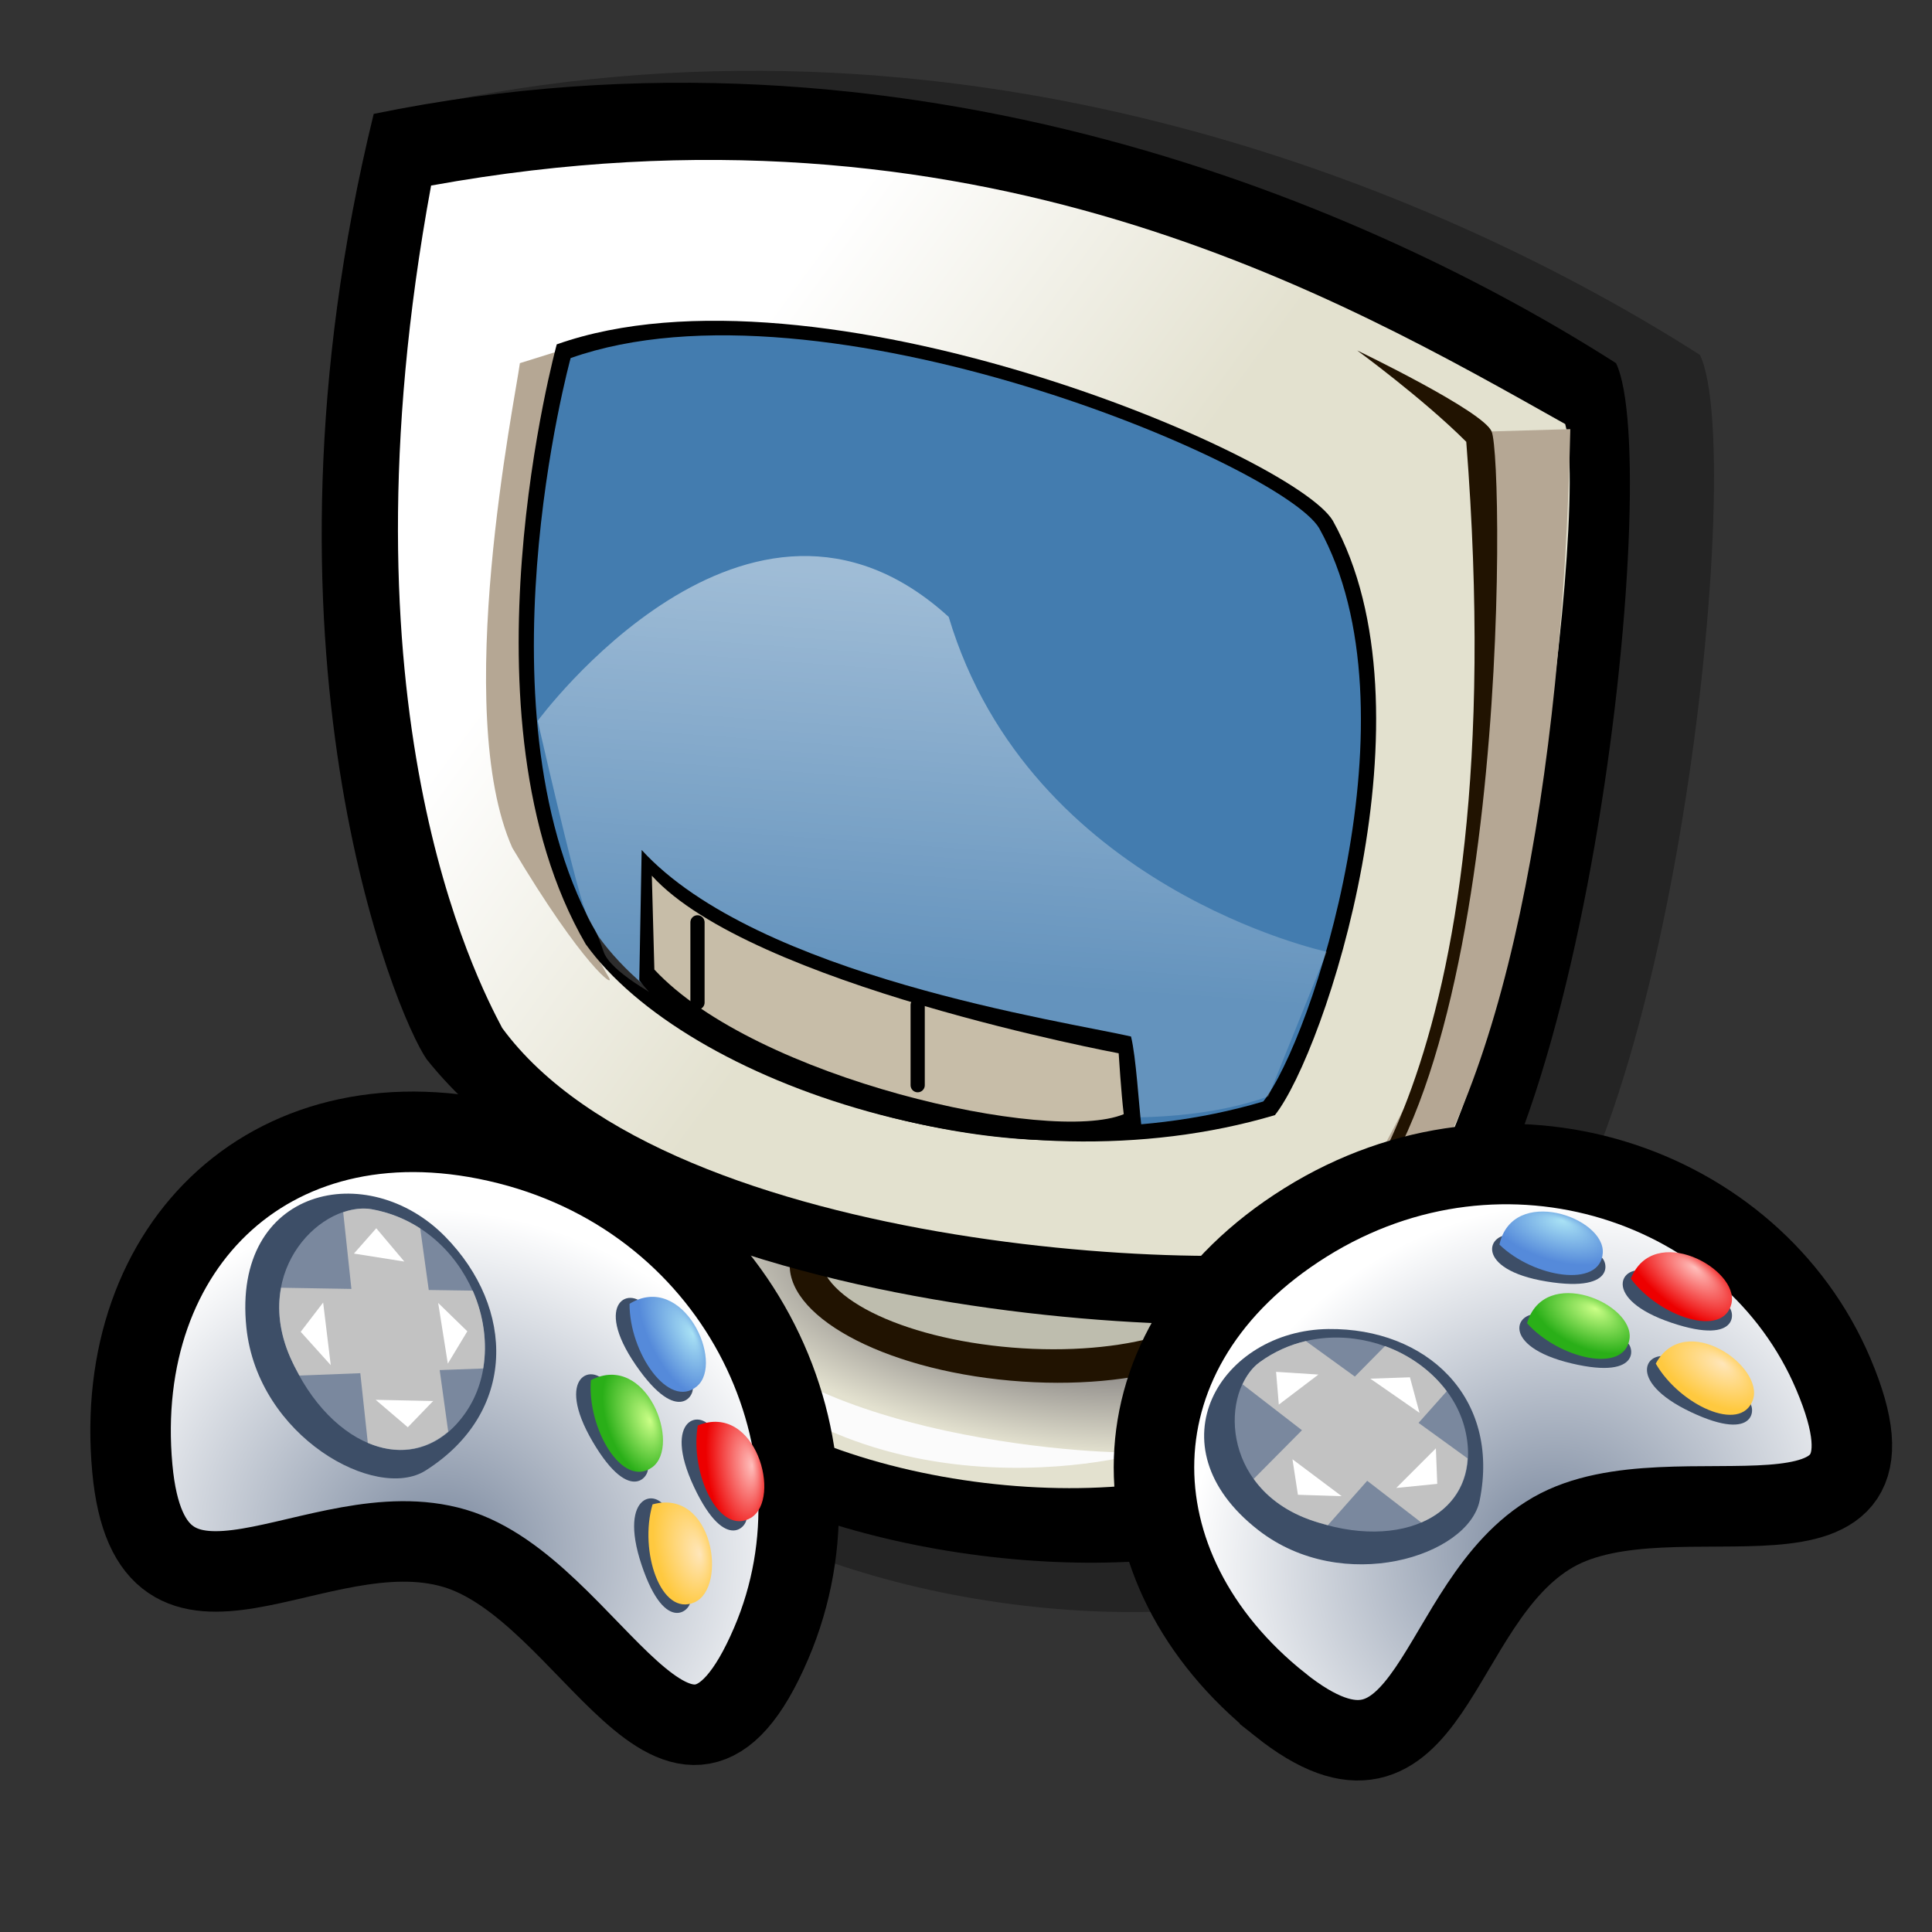 <?xml version="1.0" encoding="UTF-8" standalone="no"?>
<!-- Created with Sodipodi ("http://www.sodipodi.com/") -->

<svg
   xmlns:dc="http://purl.org/dc/elements/1.1/"
   xmlns:cc="http://creativecommons.org/ns#"
   xmlns:rdf="http://www.w3.org/1999/02/22-rdf-syntax-ns#"
   xmlns:svg="http://www.w3.org/2000/svg"
   xmlns="http://www.w3.org/2000/svg"
   xmlns:xlink="http://www.w3.org/1999/xlink"
   xmlns:sodipodi="http://sodipodi.sourceforge.net/DTD/sodipodi-0.dtd"
   xmlns:inkscape="http://www.inkscape.org/namespaces/inkscape"
   id="svg704"
   sodipodi:version="0.32"
   width="72pt"
   height="72pt"
   sodipodi:docname="main_race_multi.svg"
   version="1.1"
   inkscape:version="0.92.4 (5da689c313, 2019-01-14)"
   inkscape:export-filename="/home/dumao/图片/icons/main_race_multi.png"
   inkscape:export-xdpi="128"
   inkscape:export-ydpi="128">
  <rect width="100%" height="100%" fill="#333333" stroke="none"/>
  <defs
     id="defs706">
    <linearGradient
       id="linearGradient734">
      <stop
         style="stop-color:#2a2535;stop-opacity:1;"
         offset="0"
         id="stop735" />
      <stop
         style="stop-color:#e3e1cf;stop-opacity:1;"
         offset="1"
         id="stop736" />
    </linearGradient>
    <linearGradient
       id="linearGradient724">
      <stop
         style="stop-color:#ffffff;stop-opacity:0.49;"
         offset="0"
         id="stop725" />
      <stop
         style="stop-color:#ffffff;stop-opacity:0.176;"
         offset="1"
         id="stop726" />
    </linearGradient>
    <linearGradient
       id="linearGradient718">
      <stop
         style="stop-color:#e3e1cf;stop-opacity:1;"
         offset="0"
         id="stop719" />
      <stop
         style="stop-color:#ffffff;stop-opacity:1;"
         offset="1"
         id="stop720" />
    </linearGradient>
    <linearGradient
       xlink:href="#linearGradient718"
       id="linearGradient721"
       x1="45.433"
       y1="41.926"
       x2="24.038"
       y2="27.205"
       gradientUnits="userSpaceOnUse"
       spreadMethod="pad"
       gradientTransform="matrix(0.834,0,0,0.78,12.469,2.034)" />
    <linearGradient
       xlink:href="#linearGradient724"
       id="linearGradient723"
       x1="40.261"
       y1="39.845"
       x2="37.32"
       y2="68.667"
       gradientUnits="userSpaceOnUse"
       spreadMethod="pad"
       gradientTransform="matrix(0.957,0,0,0.681,12.469,2.034)" />
    <linearGradient
       xlink:href="#linearGradient724"
       id="linearGradient732" />
    <radialGradient
       xlink:href="#linearGradient734"
       id="radialGradient733"
       cx="33.213"
       cy="118.191"
       fx="33.213"
       fy="118.191"
       r="14.895"
       gradientUnits="userSpaceOnUse"
       spreadMethod="pad"
       gradientTransform="matrix(1.321,0,0,0.591,15.264,-13.467)" />
    <radialGradient
       xlink:href="#linearGradient734"
       id="radialGradient738" />
    <radialGradient
       inkscape:collect="always"
       xlink:href="#linearGradient8099"
       id="radialGradient8097"
       cx="63.944"
       cy="31.87"
       fx="64.718"
       fy="29.387"
       r="5.945"
       gradientTransform="matrix(0.425,0.263,-0.132,0.213,61.989,44.471)"
       gradientUnits="userSpaceOnUse" />
    <linearGradient
       id="linearGradient8099">
      <stop
         style="stop-color:#ffe6ba;stop-opacity:1"
         offset="0"
         id="stop8101" />
      <stop
         style="stop-color:#ffc93f;stop-opacity:1"
         offset="1"
         id="stop8103" />
    </linearGradient>
    <radialGradient
       inkscape:collect="always"
       xlink:href="#linearGradient9082"
       id="radialGradient9080"
       cx="48.126"
       cy="28.223"
       fx="48.508"
       fy="25.949"
       r="5.945"
       gradientTransform="matrix(0.447,0.197,-0.101,0.229,60.214,49.525)"
       gradientUnits="userSpaceOnUse" />
    <linearGradient
       id="linearGradient9082">
      <stop
         id="stop9084"
         offset="0"
         style="stop-color:#cbff87;stop-opacity:1" />
      <stop
         id="stop9086"
         offset="1"
         style="stop-color:#2aaf18;stop-opacity:1" />
    </linearGradient>
    <radialGradient
       inkscape:collect="always"
       xlink:href="#linearGradient7116"
       id="radialGradient7114"
       cx="61.225"
       cy="22.617"
       fx="61.131"
       fy="19.823"
       r="5.945"
       gradientTransform="matrix(0.495,0.362,-0.148,0.202,56.894,36.844)"
       gradientUnits="userSpaceOnUse" />
    <linearGradient
       id="linearGradient7116">
      <stop
         id="stop7118"
         offset="0"
         style="stop-color:#ffbfbc;stop-opacity:1" />
      <stop
         id="stop7120"
         offset="1"
         style="stop-color:#ed0000;stop-opacity:1" />
    </linearGradient>
    <radialGradient
       inkscape:collect="always"
       xlink:href="#linearGradient6131"
       id="radialGradient6137"
       cx="44.166"
       cy="19.234"
       fx="44.616"
       fy="15.719"
       r="5.945"
       gradientTransform="matrix(0.51,0.157,-0.064,0.208,55.898,50.376)"
       gradientUnits="userSpaceOnUse" />
    <linearGradient
       id="linearGradient6131">
      <stop
         style="stop-color:#a9e2f5;stop-opacity:1"
         offset="0"
         id="stop6133" />
      <stop
         style="stop-color:#558ada;stop-opacity:1;"
         offset="1"
         id="stop6135" />
    </linearGradient>
    <radialGradient
       inkscape:collect="always"
       xlink:href="#linearGradient5128"
       id="radialGradient10057"
       cx="45.79"
       cy="60.216"
       fx="45.79"
       fy="60.216"
       r="43.228"
       gradientTransform="matrix(0.362,-0.219,0.195,0.323,48.436,67.133)"
       gradientUnits="userSpaceOnUse"
       spreadMethod="pad" />
    <linearGradient
       id="linearGradient5128">
      <stop
         style="stop-color:#7a889e;stop-opacity:1"
         offset="0"
         id="stop5130" />
      <stop
         style="stop-color:#ffffff;stop-opacity:1"
         offset="1"
         id="stop5132" />
    </linearGradient>
    <radialGradient
       inkscape:collect="always"
       xlink:href="#linearGradient5128"
       id="radialGradient10057-3"
       cx="45.79"
       cy="60.216"
       fx="45.79"
       fy="60.216"
       r="43.228"
       gradientTransform="matrix(0.42,0.113,-0.101,0.375,8.812,49.214)"
       gradientUnits="userSpaceOnUse"
       spreadMethod="pad" />
    <radialGradient
       inkscape:collect="always"
       xlink:href="#linearGradient6131"
       id="radialGradient6137-5"
       cx="44.166"
       cy="19.234"
       fx="44.616"
       fy="15.719"
       r="5.945"
       gradientTransform="matrix(0.247,0.49,-0.2,0.101,26.549,42.826)"
       gradientUnits="userSpaceOnUse" />
    <radialGradient
       inkscape:collect="always"
       xlink:href="#linearGradient7116"
       id="radialGradient7114-6"
       cx="61.225"
       cy="22.617"
       fx="61.131"
       fy="19.823"
       r="5.945"
       gradientTransform="matrix(0.084,0.625,-0.255,0.034,37.292,33.936)"
       gradientUnits="userSpaceOnUse" />
    <radialGradient
       inkscape:collect="always"
       xlink:href="#linearGradient9082"
       id="radialGradient9080-1"
       cx="48.126"
       cy="28.223"
       fx="48.508"
       fy="25.949"
       r="5.945"
       gradientTransform="matrix(0.172,0.472,-0.242,0.088,30.25,45.421)"
       gradientUnits="userSpaceOnUse" />
    <radialGradient
       inkscape:collect="always"
       xlink:href="#linearGradient8099"
       id="radialGradient8097-0"
       cx="63.944"
       cy="31.87"
       fx="64.718"
       fy="29.387"
       r="5.945"
       gradientTransform="matrix(0.107,0.502,-0.252,0.054,35.261,43.142)"
       gradientUnits="userSpaceOnUse" />
  </defs>
  <sodipodi:namedview
     id="base"
     showgrid="false"
     inkscape:snap-global="false"
     inkscape:zoom="4.9166667"
     inkscape:cx="-27.238931"
     inkscape:cy="23.241779"
     inkscape:window-width="1494"
     inkscape:window-height="1076"
     inkscape:window-x="848"
     inkscape:window-y="0"
     inkscape:window-maximized="0"
     inkscape:current-layer="svg704" />
  <path
     style="font-size:12px;fill:#000000;fill-opacity:0.3;fill-rule:evenodd;stroke-width:1.292pt"
     d="M 74.158,71.598 C 73.579,77.731 62.848,81.361 50.206,79.701 37.563,78.041 27.772,71.716 28.351,65.583 c 0.579,-6.133 11.309,-9.763 23.952,-8.103 12.643,1.66 22.433,7.985 21.854,14.118 z"
     id="path744"
     inkscape:connector-curvature="0" />
  <path
     style="fill:#000000;fill-opacity:0.3;fill-rule:evenodd;stroke:none;stroke-width:0.846pt;stroke-linecap:butt;stroke-linejoin:miter;stroke-opacity:1"
     d="M 24.596,52.689 C 23.017,50.435 15.36,31.923 21.925,5.085 48.923,-0.455 72.321,9.871 84.469,17.636 86.947,22.779 82.715,61.418 73.65,65.204 67.571,67.186 35.761,66.64 24.596,52.689 Z"
     id="path743"
     sodipodi:nodetypes="ccccc"
     inkscape:connector-curvature="0" />
  <path
     style="font-size:12px;fill:#000000;fill-rule:evenodd;stroke-width:1.162pt"
     d="m 70.608,70.126 c -0.529,5.426 -10.344,8.637 -21.907,7.168 -11.563,-1.469 -20.518,-7.064 -19.989,-12.49 0.529,-5.426 10.344,-8.637 21.907,-7.168 11.563,1.469 20.518,7.064 19.989,12.49 z"
     id="path739"
     inkscape:connector-curvature="0" />
  <ellipse
     style="fill:url(#radialGradient733);fill-opacity:1;fill-rule:evenodd;stroke:none;stroke-width:0.883pt;stroke-linecap:butt;stroke-linejoin:miter;stroke-opacity:1"
     id="path731"
     transform="matrix(0.993,0.12,-0.102,0.995,0,0)"
     cx="56.161"
     cy="59.94"
     rx="16.412"
     ry="7.341" />
  <path
     style="font-size:12px;fill:#211301;fill-opacity:1;fill-rule:evenodd;stroke-width:0.842pt"
     d="m 62.458,64.657 c -0.363,2.75 -5.854,4.517 -12.257,3.945 -6.403,-0.572 -11.306,-3.268 -10.943,-6.018 0.363,-2.75 5.854,-4.517 12.257,-3.945 6.403,0.572 11.306,3.268 10.943,6.018 z"
     id="path730"
     inkscape:connector-curvature="0" />
  <path
     style="font-size:12px;fill:#bebdae;fill-opacity:1;fill-rule:evenodd;stroke-width:0.701pt"
     d="m 60.948,63.816 c -0.315,2.191 -5.091,3.598 -10.661,3.143 -5.569,-0.456 -9.834,-2.603 -9.518,-4.794 0.315,-2.191 5.091,-3.598 10.661,-3.143 5.569,0.456 9.834,2.603 9.518,4.794 z"
     id="path728"
     inkscape:connector-curvature="0" />
  <path
     style="fill:#000000;fill-opacity:1;fill-rule:evenodd;stroke:none;stroke-width:0.835pt;stroke-linecap:butt;stroke-linejoin:miter;stroke-opacity:1"
     d="M 21.206,52.643 C 19.648,50.419 12.09,32.147 18.569,5.659 45.216,0.191 68.31,10.383 80.3,18.046 82.746,23.123 78.569,61.259 69.622,64.995 63.622,66.952 32.226,66.413 21.206,52.643 Z"
     id="path715"
     sodipodi:nodetypes="ccccc"
     inkscape:connector-curvature="0" />
  <path
     style="fill:url(#linearGradient721);fill-opacity:1;fill-rule:evenodd;stroke:none;stroke-width:0.807pt;stroke-linecap:butt;stroke-linejoin:miter;stroke-opacity:1"
     d="M 24.951,51.076 C 23.69,48.681 16.63,35.191 21.421,9.22 48.526,4.304 66.554,14.768 77.774,21.071 c 1.261,4.539 -2.9,38.578 -9.708,40.595 -5.799,1.891 -34.796,0.756 -43.116,-10.59 z"
     id="path713"
     sodipodi:nodetypes="ccccc"
     inkscape:connector-curvature="0" />
  <path
     style="fill:#b5a794;fill-opacity:1;fill-rule:evenodd;stroke:none;stroke-width:0.807pt;stroke-linecap:butt;stroke-linejoin:miter;stroke-opacity:1"
     d="m 27.85,17.415 -2.017,0.63 c -0.252,1.891 -3.404,17.272 -0.378,24.08 3.53,5.925 5.169,7.06 4.791,6.43 -4.287,-7.186 -5.673,-18.154 -2.395,-31.14 z"
     id="path717"
     sodipodi:nodetypes="ccccc"
     inkscape:connector-curvature="0" />
  <path
     style="fill:#000000;fill-opacity:1;fill-rule:evenodd;stroke:none;stroke-width:0.837pt;stroke-linecap:butt;stroke-linejoin:miter;stroke-opacity:1"
     d="m 27.665,17.111 c 0,0 -5.098,18.561 1.438,29.803 4.967,6.928 21.045,12.418 34.247,8.496 2.484,-3.137 8.104,-20.13 2.876,-29.541 -1.961,-3.268 -25.62,-13.333 -38.56,-8.758 z"
     id="path711"
     sodipodi:nodetypes="ccccc"
     inkscape:connector-curvature="0" />
  <path
     style="fill:#437caf;fill-opacity:1;fill-rule:evenodd;stroke:none;stroke-width:0.807pt;stroke-linecap:butt;stroke-linejoin:miter;stroke-opacity:1"
     d="m 28.354,17.793 c 0,0 -4.917,17.902 1.387,28.744 4.791,6.682 20.297,11.977 33.031,8.195 2.395,-3.026 7.816,-19.415 2.774,-28.492 C 63.654,23.088 40.836,13.381 28.354,17.793 Z"
     id="path710"
     sodipodi:nodetypes="ccccc"
     inkscape:connector-curvature="0" />
  <path
     style="fill:url(#linearGradient723);fill-opacity:1;fill-rule:evenodd;stroke:none;stroke-width:0.807pt;stroke-linecap:butt;stroke-linejoin:miter;stroke-opacity:1"
     d="m 26.716,35.822 c 0,0 10.464,-14.246 20.424,-5.169 4.034,13.49 18.785,16.641 18.785,16.641 l -2.9,7.186 c -10.968,3.908 -32.022,-4.16 -33.031,-7.186 -1.009,-3.026 -0.252,1.639 -3.278,-11.472 z"
     id="path722"
     sodipodi:nodetypes="cccccc"
     inkscape:connector-curvature="0" />
  <path
     style="fill:#000000;fill-opacity:1;fill-rule:evenodd;stroke:none;stroke-width:0.859pt;stroke-linecap:butt;stroke-linejoin:miter;stroke-opacity:1"
     d="m 31.884,42.235 -0.118,6.478 c 4.99,6.401 20.306,9.386 24.954,7.272 -0.134,-1.074 -0.268,-3.473 -0.521,-4.482 -3.278,-0.756 -18.577,-2.993 -24.315,-9.268 z"
     id="path709"
     sodipodi:nodetypes="ccccc"
     inkscape:connector-curvature="0" />
  <path
     style="fill:#b5a794;fill-opacity:1;fill-rule:evenodd;stroke:none;stroke-width:0.807pt;stroke-linecap:butt;stroke-linejoin:miter;stroke-opacity:1"
     d="m 78.027,21.323 c 0,0 -4.16,0.126 -4.286,0.126 -0.126,0 0.63,10.716 0.126,14.624 -0.504,3.908 -1.765,13.111 -2.521,15.507 -0.756,2.395 -5.169,10.086 -5.547,10.59 -0.378,0.504 1.009,-0.126 3.152,-0.756 5.799,-6.682 8.699,-22.693 9.077,-40.091 z"
     id="path716"
     sodipodi:nodetypes="ccccccc"
     inkscape:connector-curvature="0" />
  <path
     style="fill:#c7bda8;fill-opacity:1;fill-rule:evenodd;stroke:none;stroke-width:0.807pt;stroke-linecap:butt;stroke-linejoin:miter;stroke-opacity:1"
     d="m 32.389,43.512 0.126,4.665 c 5.043,5.421 19.667,8.699 23.323,7.186 -0.126,-1.009 -0.252,-3.026 -0.252,-3.026 0,0 -18.28,-3.404 -23.197,-8.825 z"
     id="path708"
     sodipodi:nodetypes="ccccc"
     inkscape:connector-curvature="0" />
  <path
     style="fill:#211301;fill-opacity:1;fill-rule:evenodd;stroke:none;stroke-width:0.807pt;stroke-linecap:butt;stroke-linejoin:miter;stroke-opacity:1"
     d="m 65.546,61.918 c 0,0 9.834,-7.69 7.312,-39.965 -2.143,-2.143 -5.421,-4.539 -5.421,-4.539 0,0 6.304,3.026 6.682,4.034 0.63,1.387 1.008,34.796 -8.573,40.469 z"
     id="path712"
     sodipodi:nodetypes="ccccc"
     inkscape:connector-curvature="0" />
  <path
     style="fill:#fbfbfb;fill-opacity:1;fill-rule:evenodd;stroke:none;stroke-width:0.807pt;stroke-linecap:butt;stroke-linejoin:miter;stroke-opacity:1"
     d="m 33.902,65.448 1.135,-0.882 c 4.034,7.06 20.55,7.816 21.81,7.564 1.261,-0.252 -13.994,4.539 -22.945,-6.682 z"
     id="path740"
     sodipodi:nodetypes="cccc"
     inkscape:connector-curvature="0" />
  <path
     style="fill:none;fill-opacity:1;fill-rule:evenodd;stroke:#000000;stroke-width:0.706;stroke-linecap:round;stroke-linejoin:round;stroke-dasharray:none;stroke-opacity:1"
     d="m 34.658,46.033 c 0,-1.261 0,3.782 0,3.782"
     id="path741"
     sodipodi:nodetypes="cc"
     inkscape:connector-curvature="0" />
  <path
     style="fill:none;fill-opacity:1;fill-rule:evenodd;stroke:#000000;stroke-width:0.706;stroke-linecap:round;stroke-linejoin:round;stroke-dasharray:none;stroke-opacity:1"
     d="m 45.599,50.141 c 0,-1.261 0,3.782 0,3.782"
     id="path742"
     sodipodi:nodetypes="cc"
     inkscape:connector-curvature="0" />
  <path
     inkscape:connector-curvature="0"
     style="color:#000000;display:inline;overflow:visible;visibility:visible;opacity:1;fill:url(#radialGradient10057);fill-opacity:1;fill-rule:evenodd;stroke:#000000;stroke-width:4;stroke-linecap:butt;stroke-linejoin:miter;stroke-miterlimit:4;stroke-dasharray:none;stroke-dashoffset:0;stroke-opacity:1;marker:none;marker-start:none;marker-mid:none;marker-end:none;enable-background:accumulate"
     d="m 63.603,84.699 c 7.616,6.072 7.554,-5.115 13.575,-8.564 6.018,-3.447 18.289,2.441 13.92,-7.861 -4.022,-9.482 -16.336,-13.708 -26.226,-7.533 -9.89,6.176 -9.755,17.191 -1.269,23.957 z"
     id="path2162"
     sodipodi:nodetypes="czszs" />
  <g
     id="g3181"
     transform="matrix(0.494,0,0,0.494,51.915,55.38)">
    <path
       inkscape:connector-curvature="0"
       sodipodi:nodetypes="csss"
       id="path3157"
       d="m 28.534,21.576 c -10.809,0.118 -18.004,11.712 -7.056,20.227 8.493,6.605 21.13,2.64 22.265,-2.979 C 45.849,28.402 38.344,21.469 28.534,21.576 Z"
       style="color:#000000;display:inline;overflow:visible;visibility:visible;opacity:1;fill:#3d4e67;fill-opacity:1;fill-rule:evenodd;stroke:none;stroke-width:0.6;stroke-linecap:butt;stroke-linejoin:miter;stroke-miterlimit:4;stroke-dasharray:none;stroke-dashoffset:0;stroke-opacity:1;marker:none;marker-start:none;marker-mid:none;marker-end:none;enable-background:accumulate" />
    <path
       inkscape:connector-curvature="0"
       sodipodi:nodetypes="csss"
       id="path3139"
       d="m 21.615,24.921 c 7.769,-5.667 19.097,-0.962 20.746,7.144 1.649,8.106 -6.498,12.066 -15.8,8.656 -8.896,-3.261 -8.856,-12.948 -4.946,-15.8 z"
       style="color:#000000;display:inline;overflow:visible;visibility:visible;opacity:1;fill:#7a889e;fill-opacity:1;fill-rule:evenodd;stroke:none;stroke-width:0.6;stroke-linecap:butt;stroke-linejoin:miter;stroke-miterlimit:4;stroke-dasharray:none;stroke-dashoffset:0;stroke-opacity:1;marker:none;marker-start:none;marker-mid:none;marker-end:none;enable-background:accumulate" />
    <path
       inkscape:connector-curvature="0"
       id="path3154"
       d="m 26.257,22.786 c -1.62,0.379 -3.203,1.073 -4.66,2.136 -0.72,0.526 -1.283,1.307 -1.709,2.213 l 5.98,4.621 -4.854,4.893 c 1.201,1.676 3.006,3.144 5.553,4.077 0.647,0.237 1.27,0.416 1.903,0.582 l 3.961,-4.466 5.437,4.194 c 2.727,-1.159 4.483,-3.394 4.66,-6.446 l -4.932,-3.573 2.835,-3.184 c -1.518,-2.037 -3.71,-3.635 -6.213,-4.543 l -3.029,3.068 z"
       style="color:#000000;display:inline;overflow:visible;visibility:visible;opacity:1;fill:#c2c2c2;fill-opacity:1;fill-rule:evenodd;stroke:none;stroke-width:0.6;stroke-linecap:butt;stroke-linejoin:miter;stroke-miterlimit:4;stroke-dasharray:none;stroke-dashoffset:0;stroke-opacity:1;marker:none;marker-start:none;marker-mid:none;marker-end:none;enable-background:accumulate" />
    <path
       inkscape:connector-curvature="0"
       id="path3141"
       d="m 23.264,25.882 0.275,3.297 3.984,-3.023 z"
       style="color:#000000;display:inline;overflow:visible;visibility:visible;opacity:1;fill:#ffffff;fill-opacity:1;fill-rule:evenodd;stroke:none;stroke-width:0.6;stroke-linecap:butt;stroke-linejoin:miter;stroke-miterlimit:4;stroke-dasharray:none;stroke-dashoffset:0;stroke-opacity:1;marker:none;marker-start:none;marker-mid:none;marker-end:none;enable-background:accumulate" />
    <path
       inkscape:connector-curvature="0"
       id="path3143"
       d="m 36.728,26.432 -3.984,0.137 4.946,3.435 z"
       style="color:#000000;display:inline;overflow:visible;visibility:visible;opacity:1;fill:#ffffff;fill-opacity:1;fill-rule:evenodd;stroke:none;stroke-width:0.6;stroke-linecap:butt;stroke-linejoin:miter;stroke-miterlimit:4;stroke-dasharray:none;stroke-dashoffset:0;stroke-opacity:1;marker:none;marker-start:none;marker-mid:none;marker-end:none;enable-background:accumulate" />
    <path
       inkscape:connector-curvature="0"
       id="path3145"
       d="M 39.476,37.149 39.339,33.576 35.354,37.561 Z"
       style="color:#000000;display:inline;overflow:visible;visibility:visible;opacity:1;fill:#ffffff;fill-opacity:1;fill-rule:evenodd;stroke:none;stroke-width:0.6;stroke-linecap:butt;stroke-linejoin:miter;stroke-miterlimit:4;stroke-dasharray:none;stroke-dashoffset:0;stroke-opacity:1;marker:none;marker-start:none;marker-mid:none;marker-end:none;enable-background:accumulate" />
    <path
       inkscape:connector-curvature="0"
       id="path3147"
       d="m 24.913,34.676 4.946,3.71 -4.397,-0.137 z"
       style="color:#000000;display:inline;overflow:visible;visibility:visible;opacity:1;fill:#ffffff;fill-opacity:1;fill-rule:evenodd;stroke:none;stroke-width:0.6;stroke-linecap:butt;stroke-linejoin:miter;stroke-miterlimit:4;stroke-dasharray:none;stroke-dashoffset:0;stroke-opacity:1;marker:none;marker-start:none;marker-mid:none;marker-end:none;enable-background:accumulate" />
  </g>
  <path
     inkscape:connector-curvature="0"
     style="color:#000000;display:inline;overflow:visible;visibility:visible;fill:#3d4e67;fill-opacity:1;fill-rule:evenodd;stroke:none;stroke-width:0.259;stroke-linecap:butt;stroke-linejoin:miter;stroke-miterlimit:4;stroke-dasharray:none;stroke-dashoffset:0;stroke-opacity:1;marker:none;marker-start:none;marker-mid:none;marker-end:none;enable-background:accumulate"
     d="m 75.266,61.371 c -1.412,-0.231 -2.071,1.708 1.584,2.306 3.655,0.599 3.013,-1.212 2.598,-1.28 -0.415,-0.068 -3.946,-0.903 -4.182,-1.026 z"
     id="path3161" />
  <path
     inkscape:connector-curvature="0"
     style="color:#000000;display:inline;overflow:visible;visibility:visible;fill:url(#radialGradient6137);fill-opacity:1;fill-rule:evenodd;stroke:none;stroke-width:0.259;stroke-linecap:butt;stroke-linejoin:miter;stroke-miterlimit:4;stroke-dasharray:none;stroke-dashoffset:0;stroke-opacity:1;marker:none;marker-start:none;marker-mid:none;marker-end:none;enable-background:accumulate"
     d="m 74.506,61.844 c 0.656,-2.963 5.254,-1.356 5.135,0.415 -0.12,1.771 -3.442,1.227 -5.135,-0.415 z"
     id="path3159" />
  <path
     inkscape:connector-curvature="0"
     id="path5144"
     d="m 81.861,63.192 c -1.356,-0.457 -2.32,1.349 1.189,2.533 3.509,1.183 3.17,-0.708 2.771,-0.842 -0.399,-0.134 -3.748,-1.53 -3.96,-1.69 z"
     style="color:#000000;display:inline;overflow:visible;visibility:visible;fill:#3d4e67;fill-opacity:1;fill-rule:evenodd;stroke:none;stroke-width:0.259;stroke-linecap:butt;stroke-linejoin:miter;stroke-miterlimit:4;stroke-dasharray:none;stroke-dashoffset:0;stroke-opacity:1;marker:none;marker-start:none;marker-mid:none;marker-end:none;enable-background:accumulate" />
  <path
     inkscape:connector-curvature="0"
     id="path5146"
     d="m 81.035,63.536 c 1.128,-2.817 5.405,-0.487 5,1.242 -0.405,1.729 -3.595,0.653 -5,-1.242 z"
     style="color:#000000;display:inline;overflow:visible;visibility:visible;fill:url(#radialGradient7114);fill-opacity:1;fill-rule:evenodd;stroke:none;stroke-width:0.259;stroke-linecap:butt;stroke-linejoin:miter;stroke-miterlimit:4;stroke-dasharray:none;stroke-dashoffset:0;stroke-opacity:1;marker:none;marker-start:none;marker-mid:none;marker-end:none;enable-background:accumulate" />
  <path
     inkscape:connector-curvature="0"
     id="path5150"
     d="m 76.668,65.333 c -1.392,-0.331 -2.187,1.556 1.416,2.413 3.603,0.857 3.092,-0.995 2.682,-1.092 -0.409,-0.097 -3.872,-1.181 -4.098,-1.321 z"
     style="color:#000000;display:inline;overflow:visible;visibility:visible;fill:#3d4e67;fill-opacity:1;fill-rule:evenodd;stroke:none;stroke-width:0.259;stroke-linecap:butt;stroke-linejoin:miter;stroke-miterlimit:4;stroke-dasharray:none;stroke-dashoffset:0;stroke-opacity:1;marker:none;marker-start:none;marker-mid:none;marker-end:none;enable-background:accumulate" />
  <path
     inkscape:connector-curvature="0"
     id="path5152"
     d="m 75.877,65.75 c 0.865,-2.909 5.338,-0.979 5.092,0.779 -0.245,1.758 -3.521,0.979 -5.092,-0.779 z"
     style="color:#000000;display:inline;overflow:visible;visibility:visible;fill:url(#radialGradient9080);fill-opacity:1;fill-rule:evenodd;stroke:none;stroke-width:0.259;stroke-linecap:butt;stroke-linejoin:miter;stroke-miterlimit:4;stroke-dasharray:none;stroke-dashoffset:0;stroke-opacity:1;marker:none;marker-start:none;marker-mid:none;marker-end:none;enable-background:accumulate" />
  <path
     inkscape:connector-curvature="0"
     id="path5138"
     d="m 83.135,67.512 c -1.294,-0.611 -2.461,1.071 0.887,2.654 3.348,1.582 3.23,-0.335 2.85,-0.515 -0.38,-0.18 -3.545,-1.955 -3.737,-2.139 z"
     style="color:#000000;display:inline;overflow:visible;visibility:visible;fill:#3d4e67;fill-opacity:1;fill-rule:evenodd;stroke:none;stroke-width:0.259;stroke-linecap:butt;stroke-linejoin:miter;stroke-miterlimit:4;stroke-dasharray:none;stroke-dashoffset:0;stroke-opacity:1;marker:none;marker-start:none;marker-mid:none;marker-end:none;enable-background:accumulate" />
  <path
     inkscape:connector-curvature="0"
     id="path5140"
     d="m 82.274,67.757 c 1.447,-2.668 5.425,0.143 4.822,1.813 -0.603,1.67 -3.647,0.231 -4.822,-1.813 z"
     style="color:#000000;display:inline;overflow:visible;visibility:visible;fill:url(#radialGradient8097);fill-opacity:1;fill-rule:evenodd;stroke:none;stroke-width:0.259;stroke-linecap:butt;stroke-linejoin:miter;stroke-miterlimit:4;stroke-dasharray:none;stroke-dashoffset:0;stroke-opacity:1;marker:none;marker-start:none;marker-mid:none;marker-end:none;enable-background:accumulate" />
  <path
     inkscape:connector-curvature="0"
     style="color:#000000;display:inline;overflow:visible;visibility:visible;opacity:1;fill:url(#radialGradient10057-3);fill-opacity:1;fill-rule:evenodd;stroke:#000000;stroke-width:4;stroke-linecap:butt;stroke-linejoin:miter;stroke-miterlimit:4;stroke-dasharray:none;stroke-dashoffset:0;stroke-opacity:1;marker:none;marker-start:none;marker-mid:none;marker-end:none;enable-background:accumulate"
     d="m 6.575,72.958 c 0.915,9.967 9.167,1.963 16.008,3.975 6.838,2.011 11.201,15.3 15.733,4.731 4.171,-9.728 -1.456,-21.868 -13.072,-24.808 -11.616,-2.941 -19.689,4.996 -18.669,16.103 z"
     id="path2162-6"
     sodipodi:nodetypes="czszs" />
  <g
     id="g3181-0"
     transform="matrix(0.351,0.366,-0.366,0.351,20.004,43.432)">
    <path
       inkscape:connector-curvature="0"
       sodipodi:nodetypes="csss"
       id="path3157-6"
       d="m 28.534,21.576 c -10.809,0.118 -18.004,11.712 -7.056,20.227 8.493,6.605 21.13,2.64 22.265,-2.979 C 45.849,28.402 38.344,21.469 28.534,21.576 Z"
       style="color:#000000;display:inline;overflow:visible;visibility:visible;opacity:1;fill:#3d4e67;fill-opacity:1;fill-rule:evenodd;stroke:none;stroke-width:0.6;stroke-linecap:butt;stroke-linejoin:miter;stroke-miterlimit:4;stroke-dasharray:none;stroke-dashoffset:0;stroke-opacity:1;marker:none;marker-start:none;marker-mid:none;marker-end:none;enable-background:accumulate" />
    <path
       inkscape:connector-curvature="0"
       sodipodi:nodetypes="csss"
       id="path3139-2"
       d="m 21.615,24.921 c 7.769,-5.667 19.097,-0.962 20.746,7.144 1.649,8.106 -6.498,12.066 -15.8,8.656 -8.896,-3.261 -8.856,-12.948 -4.946,-15.8 z"
       style="color:#000000;display:inline;overflow:visible;visibility:visible;opacity:1;fill:#7a889e;fill-opacity:1;fill-rule:evenodd;stroke:none;stroke-width:0.6;stroke-linecap:butt;stroke-linejoin:miter;stroke-miterlimit:4;stroke-dasharray:none;stroke-dashoffset:0;stroke-opacity:1;marker:none;marker-start:none;marker-mid:none;marker-end:none;enable-background:accumulate" />
    <path
       inkscape:connector-curvature="0"
       id="path3154-6"
       d="m 26.257,22.786 c -1.62,0.379 -3.203,1.073 -4.66,2.136 -0.72,0.526 -1.283,1.307 -1.709,2.213 l 5.98,4.621 -4.854,4.893 c 1.201,1.676 3.006,3.144 5.553,4.077 0.647,0.237 1.27,0.416 1.903,0.582 l 3.961,-4.466 5.437,4.194 c 2.727,-1.159 4.483,-3.394 4.66,-6.446 l -4.932,-3.573 2.835,-3.184 c -1.518,-2.037 -3.71,-3.635 -6.213,-4.543 l -3.029,3.068 z"
       style="color:#000000;display:inline;overflow:visible;visibility:visible;opacity:1;fill:#c2c2c2;fill-opacity:1;fill-rule:evenodd;stroke:none;stroke-width:0.6;stroke-linecap:butt;stroke-linejoin:miter;stroke-miterlimit:4;stroke-dasharray:none;stroke-dashoffset:0;stroke-opacity:1;marker:none;marker-start:none;marker-mid:none;marker-end:none;enable-background:accumulate" />
    <path
       inkscape:connector-curvature="0"
       id="path3141-1"
       d="m 23.264,25.882 0.275,3.297 3.984,-3.023 z"
       style="color:#000000;display:inline;overflow:visible;visibility:visible;opacity:1;fill:#ffffff;fill-opacity:1;fill-rule:evenodd;stroke:none;stroke-width:0.6;stroke-linecap:butt;stroke-linejoin:miter;stroke-miterlimit:4;stroke-dasharray:none;stroke-dashoffset:0;stroke-opacity:1;marker:none;marker-start:none;marker-mid:none;marker-end:none;enable-background:accumulate" />
    <path
       inkscape:connector-curvature="0"
       id="path3143-8"
       d="m 36.728,26.432 -3.984,0.137 4.946,3.435 z"
       style="color:#000000;display:inline;overflow:visible;visibility:visible;opacity:1;fill:#ffffff;fill-opacity:1;fill-rule:evenodd;stroke:none;stroke-width:0.6;stroke-linecap:butt;stroke-linejoin:miter;stroke-miterlimit:4;stroke-dasharray:none;stroke-dashoffset:0;stroke-opacity:1;marker:none;marker-start:none;marker-mid:none;marker-end:none;enable-background:accumulate" />
    <path
       inkscape:connector-curvature="0"
       id="path3145-7"
       d="M 39.476,37.149 39.339,33.576 35.354,37.561 Z"
       style="color:#000000;display:inline;overflow:visible;visibility:visible;opacity:1;fill:#ffffff;fill-opacity:1;fill-rule:evenodd;stroke:none;stroke-width:0.6;stroke-linecap:butt;stroke-linejoin:miter;stroke-miterlimit:4;stroke-dasharray:none;stroke-dashoffset:0;stroke-opacity:1;marker:none;marker-start:none;marker-mid:none;marker-end:none;enable-background:accumulate" />
    <path
       inkscape:connector-curvature="0"
       id="path3147-9"
       d="m 24.913,34.676 4.946,3.71 -4.397,-0.137 z"
       style="color:#000000;display:inline;overflow:visible;visibility:visible;opacity:1;fill:#ffffff;fill-opacity:1;fill-rule:evenodd;stroke:none;stroke-width:0.6;stroke-linecap:butt;stroke-linejoin:miter;stroke-miterlimit:4;stroke-dasharray:none;stroke-dashoffset:0;stroke-opacity:1;marker:none;marker-start:none;marker-mid:none;marker-end:none;enable-background:accumulate" />
  </g>
  <path
     inkscape:connector-curvature="0"
     style="color:#000000;display:inline;overflow:visible;visibility:visible;fill:#3d4e67;fill-opacity:1;fill-rule:evenodd;stroke:none;stroke-width:0.267;stroke-linecap:butt;stroke-linejoin:miter;stroke-miterlimit:4;stroke-dasharray:none;stroke-dashoffset:0;stroke-opacity:1;marker:none;marker-start:none;marker-mid:none;marker-end:none;enable-background:accumulate"
     d="m 32.173,65.011 c -0.833,-1.212 -2.74,-0.321 -0.584,2.815 2.156,3.136 3.043,1.372 2.798,1.016 -0.245,-0.356 -2.138,-3.568 -2.214,-3.831 z"
     id="path3161-2" />
  <path
     inkscape:connector-curvature="0"
     style="color:#000000;display:inline;overflow:visible;visibility:visible;fill:url(#radialGradient6137-5);fill-opacity:1;fill-rule:evenodd;stroke:none;stroke-width:0.267;stroke-linecap:butt;stroke-linejoin:miter;stroke-miterlimit:4;stroke-dasharray:none;stroke-dashoffset:0;stroke-opacity:1;marker:none;marker-start:none;marker-mid:none;marker-end:none;enable-background:accumulate"
     d="m 31.282,64.784 c 2.664,-1.621 4.744,2.932 3.345,4.103 -1.399,1.172 -3.359,-1.68 -3.345,-4.103 z"
     id="path3159-0" />
  <path
     inkscape:connector-curvature="0"
     id="path5144-2"
     d="m 35.515,71.198 c -0.626,-1.331 -2.651,-0.761 -1.032,2.684 1.619,3.444 2.78,1.847 2.596,1.456 -0.184,-0.391 -1.532,-3.868 -1.564,-4.139 z"
     style="color:#000000;display:inline;overflow:visible;visibility:visible;fill:#3d4e67;fill-opacity:1;fill-rule:evenodd;stroke:none;stroke-width:0.267;stroke-linecap:butt;stroke-linejoin:miter;stroke-miterlimit:4;stroke-dasharray:none;stroke-dashoffset:0;stroke-opacity:1;marker:none;marker-start:none;marker-mid:none;marker-end:none;enable-background:accumulate" />
  <path
     inkscape:connector-curvature="0"
     id="path5146-3"
     d="m 34.672,70.83 c 2.892,-1.168 4.206,3.662 2.636,4.591 -1.57,0.929 -3.042,-2.202 -2.636,-4.591 z"
     style="color:#000000;display:inline;overflow:visible;visibility:visible;fill:url(#radialGradient7114-6);fill-opacity:1;fill-rule:evenodd;stroke:none;stroke-width:0.267;stroke-linecap:butt;stroke-linejoin:miter;stroke-miterlimit:4;stroke-dasharray:none;stroke-dashoffset:0;stroke-opacity:1;marker:none;marker-start:none;marker-mid:none;marker-end:none;enable-background:accumulate" />
  <path
     inkscape:connector-curvature="0"
     id="path5150-7"
     d="m 30.233,68.87 c -0.745,-1.268 -2.71,-0.515 -0.783,2.767 1.927,3.282 2.937,1.585 2.718,1.212 -0.219,-0.373 -1.879,-3.712 -1.936,-3.979 z"
     style="color:#000000;display:inline;overflow:visible;visibility:visible;fill:#3d4e67;fill-opacity:1;fill-rule:evenodd;stroke:none;stroke-width:0.267;stroke-linecap:butt;stroke-linejoin:miter;stroke-miterlimit:4;stroke-dasharray:none;stroke-dashoffset:0;stroke-opacity:1;marker:none;marker-start:none;marker-mid:none;marker-end:none;enable-background:accumulate" />
  <path
     inkscape:connector-curvature="0"
     id="path5152-5"
     d="m 29.36,68.579 c 2.773,-1.428 4.524,3.262 3.045,4.331 -1.479,1.069 -3.231,-1.914 -3.045,-4.331 z"
     style="color:#000000;display:inline;overflow:visible;visibility:visible;fill:url(#radialGradient9080-1);fill-opacity:1;fill-rule:evenodd;stroke:none;stroke-width:0.267;stroke-linecap:butt;stroke-linejoin:miter;stroke-miterlimit:4;stroke-dasharray:none;stroke-dashoffset:0;stroke-opacity:1;marker:none;marker-start:none;marker-mid:none;marker-end:none;enable-background:accumulate" />
  <path
     inkscape:connector-curvature="0"
     id="path5138-9"
     d="m 33.218,75.216 c -0.467,-1.394 -2.545,-1.063 -1.337,2.546 1.208,3.609 2.547,2.157 2.409,1.747 -0.137,-0.41 -1.072,-4.019 -1.073,-4.293 z"
     style="color:#000000;display:inline;overflow:visible;visibility:visible;fill:#3d4e67;fill-opacity:1;fill-rule:evenodd;stroke:none;stroke-width:0.267;stroke-linecap:butt;stroke-linejoin:miter;stroke-miterlimit:4;stroke-dasharray:none;stroke-dashoffset:0;stroke-opacity:1;marker:none;marker-start:none;marker-mid:none;marker-end:none;enable-background:accumulate" />
  <path
     inkscape:connector-curvature="0"
     id="path5140-2"
     d="m 32.424,74.752 c 3.008,-0.825 3.753,4.125 2.086,4.866 -1.668,0.741 -2.766,-2.54 -2.086,-4.866 z"
     style="color:#000000;display:inline;overflow:visible;visibility:visible;fill:url(#radialGradient8097-0);fill-opacity:1;fill-rule:evenodd;stroke:none;stroke-width:0.267;stroke-linecap:butt;stroke-linejoin:miter;stroke-miterlimit:4;stroke-dasharray:none;stroke-dashoffset:0;stroke-opacity:1;marker:none;marker-start:none;marker-mid:none;marker-end:none;enable-background:accumulate" />
</svg>

